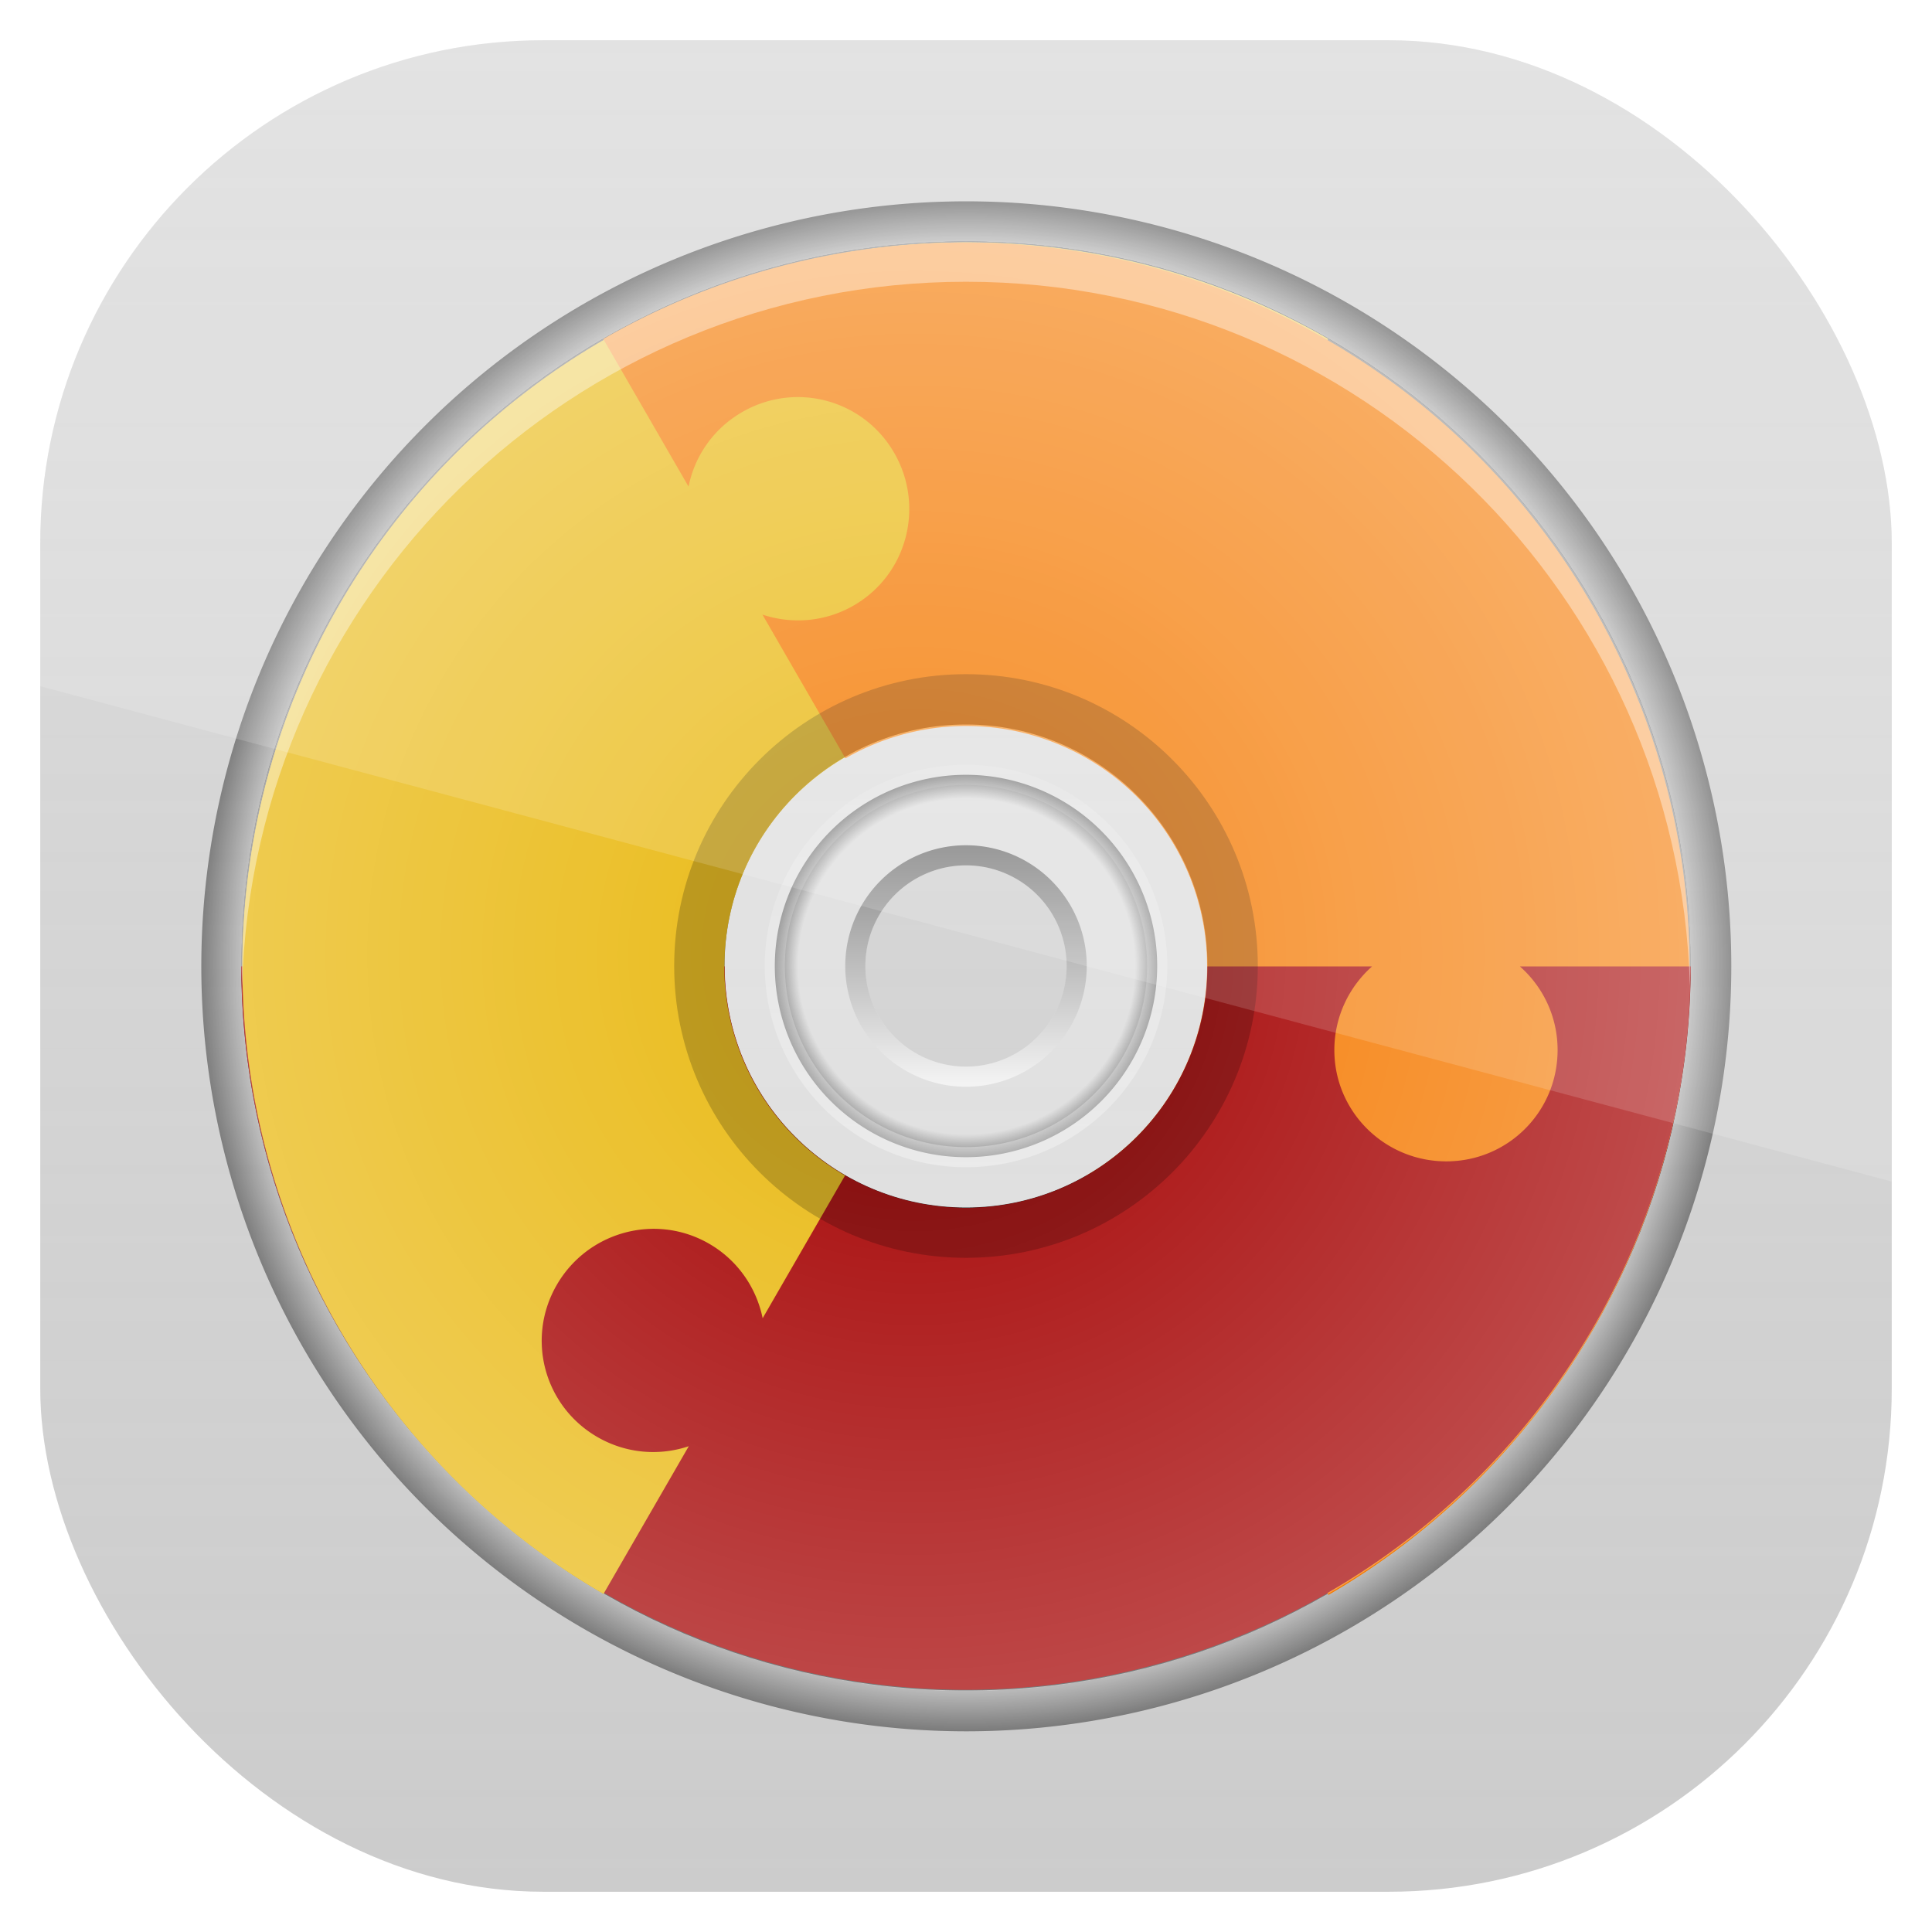 <?xml version="1.0" encoding="UTF-8" standalone="no"?>
<!-- Created with Inkscape (http://www.inkscape.org/) -->

<svg
   xmlns:dc="http://purl.org/dc/elements/1.1/"
   xmlns:cc="http://creativecommons.org/ns#"
   xmlns:rdf="http://www.w3.org/1999/02/22-rdf-syntax-ns#"
   xmlns:svg="http://www.w3.org/2000/svg"
   xmlns="http://www.w3.org/2000/svg"
   xmlns:sodipodi="http://sodipodi.sourceforge.net/DTD/sodipodi-0.dtd"
   xmlns:inkscape="http://www.inkscape.org/namespaces/inkscape"
   id="svg11037"
   height="96"
   width="96"
   version="1.1"
   inkscape:version="0.48.5 r10040"
   sodipodi:docname="uck.svg">
  <sodipodi:namedview
     pagecolor="#ffffff"
     bordercolor="#666666"
     borderopacity="1"
     objecttolerance="10"
     gridtolerance="10"
     guidetolerance="10"
     inkscape:pageopacity="0"
     inkscape:pageshadow="2"
     inkscape:window-width="640"
     inkscape:window-height="480"
     id="namedview68118" />
  <defs
     id="defs11039">
    <clipPath
       id="clipPath3009"
       clipPathUnits="userSpaceOnUse">
      <path
         id="path3011"
         style="opacity:.15;fill:#fff"
         d="m-2 956.36h-96v33.562l96 25.687v-59.25z" />
    </clipPath>
    <linearGradient
       id="linearGradient3199"
       y2="4.788"
       gradientUnits="userSpaceOnUse"
       y1="89.669"
       gradientTransform="matrix(1.143 0 0 1.143 -6.857 949.51)"
       x2="47.921"
       x1="47.921">
      <stop
         id="stop4580"
         style="stop-color:#a0a0a0;stop-opacity:.541"
         offset="0" />
      <stop
         id="stop4582"
         style="stop-color:#a0a0a0;stop-opacity:.345"
         offset="1" />
    </linearGradient>
    <clipPath
       id="clipPath3018"
       clipPathUnits="userSpaceOnUse">
      <rect
         id="rect3020"
         style="opacity:.6;fill:#fff"
         rx="25"
         ry="25"
         height="92"
         width="92"
         y="958.36"
         x="2" />
    </clipPath>
    <radialGradient
       id="radialGradient4646"
       gradientUnits="userSpaceOnUse"
       cy="47.765"
       cx="46.467"
       r="35.86">
      <stop
         id="stop4642"
         style="stop-opacity:0"
         offset="0" />
      <stop
         id="stop4648"
         style="stop-opacity:0"
         offset="0.93" />
      <stop
         id="stop4644"
         offset="1" />
    </radialGradient>
    <clipPath
       id="clipPath3721">
      <path
         id="path3723"
         style="fill:#f00"
         transform="matrix(1.343 0 0 1.343 -16.125 74.167)"
         d="m76.014 47.513a28.284 28.284 0 1 1 -56.569 0 28.284 28.284 0 1 1 56.569 0z" />
    </clipPath>
    <filter
       id="filter3751"
       color-interpolation-filters="sRGB">
      <feGaussianBlur
         id="feGaussianBlur3753"
         stdDeviation="1.44" />
    </filter>
    <radialGradient
       id="radialGradient4755"
       gradientUnits="userSpaceOnUse"
       cy="47.295"
       cx="42.865"
       gradientTransform="matrix(3.093 0 0 3.093 148.31 121.82)"
       r="36">
      <stop
         id="stop3940"
         style="stop-color:#fff;stop-opacity:0"
         offset="0" />
      <stop
         id="stop3915"
         style="stop-color:#fff;stop-opacity:0.276"
         offset=".328" />
      <stop
         id="stop3942"
         style="stop-color:#fff;stop-opacity:0.928"
         offset="1" />
    </radialGradient>
    <linearGradient
       id="linearGradient4088"
       y2="61.922"
       gradientUnits="userSpaceOnUse"
       x2="94.568"
       gradientTransform="matrix(0 .168 -.202 0 60.517 37.922)"
       y1="61.922"
       x1="25.22">
      <stop
         id="stop3364"
         style="stop-color:#4d4d4d"
         offset="0" />
      <stop
         id="stop3366"
         style="stop-color:#fff"
         offset="1" />
    </linearGradient>
    <radialGradient
       id="radialGradient4083"
       gradientUnits="userSpaceOnUse"
       cy="61.922"
       cx="59.894"
       gradientTransform="matrix(0 .291 -.292 0 66.108 30.592)"
       r="33.714">
      <stop
         id="stop3344"
         style="stop-opacity:0"
         offset="0" />
      <stop
         id="stop3350"
         style="stop-opacity:0"
         offset="0.85" />
      <stop
         id="stop3346"
         offset="1" />
    </radialGradient>
    <linearGradient
       id="linearGradient4085"
       y2="61.922"
       gradientUnits="userSpaceOnUse"
       x2="93.608"
       gradientTransform="matrix(0 .291 -.349 0 69.621 30.592)"
       y1="61.922"
       x1="26.18">
      <stop
         id="stop3332"
         style="stop-color:#fff;stop-opacity:.203"
         offset="0" />
      <stop
         id="stop3334"
         style="stop-color:#fff;stop-opacity:.68"
         offset="1" />
    </linearGradient>
  </defs>
  <g
     id="layer1"
     transform="translate(0 -956.36)">
    <rect
       id="rect4576"
       style="fill:url(#linearGradient3199)"
       clip-path="url(#clipPath3018)"
       rx="6.857"
       ry="6.857"
       height="96"
       width="96"
       y="956.36"
       x="0" />
    <g
       id="g3201"
       transform="translate(-1.2305e-7 956.36)">
      <g
         id="layer7">
        <path
           id="path4630"
           d="m82.327 47.765a35.86 35.86 0 1 1 -71.721 0 35.86 35.86 0 1 1 71.721 0z"
           style="opacity:.4;fill:url(#radialGradient4646)"
           transform="matrix(1.06 0 0 1.06 -1.239 -2.615)" />
        <path
           id="path3724"
           style="opacity:.8;filter:url(#filter3751)"
           d="m48 102c-19.882 0-36 16.118-36 36s16.118 36 36 36 36-16.118 36-36-16.118-36-36-36zm0 24c6.627 0 12 5.373 12 12s-5.373 12-12 12-12-5.373-12-12 5.373-12 12-12z"
           clip-path="url(#clipPath3721)"
           transform="translate(0,-90)" />
      </g>
      <g
         id="g4731"
         transform="translate(-235.41 -220.67)">
        <g
           id="g4733">
          <path
             id="path4735"
             style="fill:#f57900"
             d="m301.39 299.87a36 36 0 0 0 13.123 -49.146l-20.73 11.969a12 12 0 0 1 -4.392 16.392l12 20.785z" />
          <path
             id="path4737"
             d="m301.4 237.51a36 36 0 0 0 -49.123 13.208 36 36 0 0 0 13.123 49.146l12-20.785a12 12 0 0 1 -4.392 -16.392 12 12 0 0 1 16.392 -4.392l12-20.785z"
             style="fill:#e9b913" />
          <path
             id="path4739"
             style="fill:#a40000"
             d="m247.4 268.69a36 36 0 0 0 36 35.938v-23.938a12 12 0 0 1 -12 -12h-24z" />
          <path
             id="path4741"
             style="fill:#a40000"
             d="m247.42 268.69a36 36 0 0 0 36 35.937 36 36 0 0 0 36 -35.937h-24a12 12 0 0 1 -12 12 12 12 0 0 1 -12 -12h-24z" />
          <path
             id="path4743"
             style="fill:#f57900"
             d="m301.42 299.92a36 36 0 0 0 13.123 -49.146 36 36 0 0 0 -49.123 -13.208l12 20.785a12 12 0 0 1 16.392 4.392 12 12 0 0 1 -4.392 16.392l12 20.785z" />
          <path
             id="path4745"
             style="fill:#a40000"
             d="m295.4 268.69a12 12 0 0 1 -12 12v23.938a36 36 0 0 0 36 -35.938h-8.469c1.152 1.017 1.875 2.499 1.875 4.156 0 3.065-2.466 5.531-5.531 5.531s-5.562-2.466-5.562-5.531c0-1.652 0.729-3.14 1.875-4.156h-8.188z" />
          <path
             id="path4747"
             style="fill:#e9b913"
             d="m301.4 237.51a36 36 0 0 0 -49.123 13.208l20.73 11.969a12 12 0 0 1 16.392 -4.392l12-20.785z" />
          <path
             id="path4749"
             style="fill:#f57900"
             d="m277.39 258.3a12 12 0 0 1 16.392 4.392l20.73-11.969a36 36 0 0 0 -49.123 -13.208l4.234 7.334c0.305-1.506 1.226-2.873 2.662-3.702 2.655-1.533 6.023-0.63 7.556 2.025 1.533 2.655 0.646 6.05-2.009 7.583-1.431 0.826-3.084 0.938-4.537 0.454l4.094 7.091z" />
          <path
             id="path4751"
             style="fill:#e9b913"
             d="m277.4 279.08a12 12 0 0 1 -4.392 -16.392l-20.73-11.969a36 36 0 0 0 13.123 49.146l4.234-7.334c-1.457 0.489-3.101 0.374-4.537-0.454-2.655-1.533-3.557-4.901-2.025-7.556 1.533-2.655 4.917-3.584 7.571-2.052 1.431 0.826 2.354 2.201 2.662 3.702l4.094-7.091z" />
        </g>
        <path
           id="path4753"
           style="fill:url(#radialGradient4755)"
           d="m284.44 232.69a36 36 0 0 0 -37.031 36 36 36 0 0 0 72 0 36 36 0 0 0 -34.969 -36zm-0.688 24a12 12 0 0 1 11.656 12 12 12 0 0 1 -24 0 12 12 0 0 1 12.344 -12z" />
      </g>
      <path
         id="path3992"
         style="opacity:.3;fill:#fff"
         d="m48 36c-6.627 0-12 5.373-12 12s5.373 12 12 12 12-5.373 12-12-5.373-12-12-12zm0 7c2.761 0 5 2.239 5 5s-2.239 5-5 5-5-2.239-5-5 2.239-5 5-5z" />
      <path
         id="path4002"
         style="opacity:.6;stroke:url(#linearGradient4088);stroke-linecap:round;fill:none"
         d="m48 53.5a5.5 5.5 0 1 1 0 -11 5.5 5.5 0 1 1 0 11z" />
      <path
         id="path4010"
         style="opacity:.5;fill-rule:evenodd;stroke:url(#linearGradient4085);stroke-linecap:round;fill:url(#radialGradient4083)"
         d="m48 57.5a9.5 9.5 0 1 1 0 -19 9.5 9.5 0 1 1 0 19z" />
      <path
         id="path3986"
         style="opacity:.2"
         d="m48 33.5c-8.008 0-14.5 6.492-14.5 14.5s6.492 14.5 14.5 14.5 14.5-6.492 14.5-14.5-6.492-14.5-14.5-14.5zm0 2.5c6.627 0 12 5.373 12 12s-5.373 12-12 12-12-5.373-12-12 5.373-12 12-12z" />
      <path
         id="path4199"
         style="opacity:.4;fill:#fff"
         d="m48 12c-19.882 0-36 16.118-36 36 0 0.337 0.022 0.665 0.031 1 0.534-19.416 16.424-35 35.969-35s35.435 15.584 35.969 35c0.009-0.335 0.031-0.663 0.031-1 0-19.882-16.118-36-36-36z" />
    </g>
    <rect
       id="rect3003"
       style="opacity:.15;fill:#fff"
       transform="translate(98)"
       clip-path="url(#clipPath3009)"
       rx="25"
       ry="25"
       height="92"
       width="92"
       y="958.36"
       x="-96" />
  </g>
</svg>
